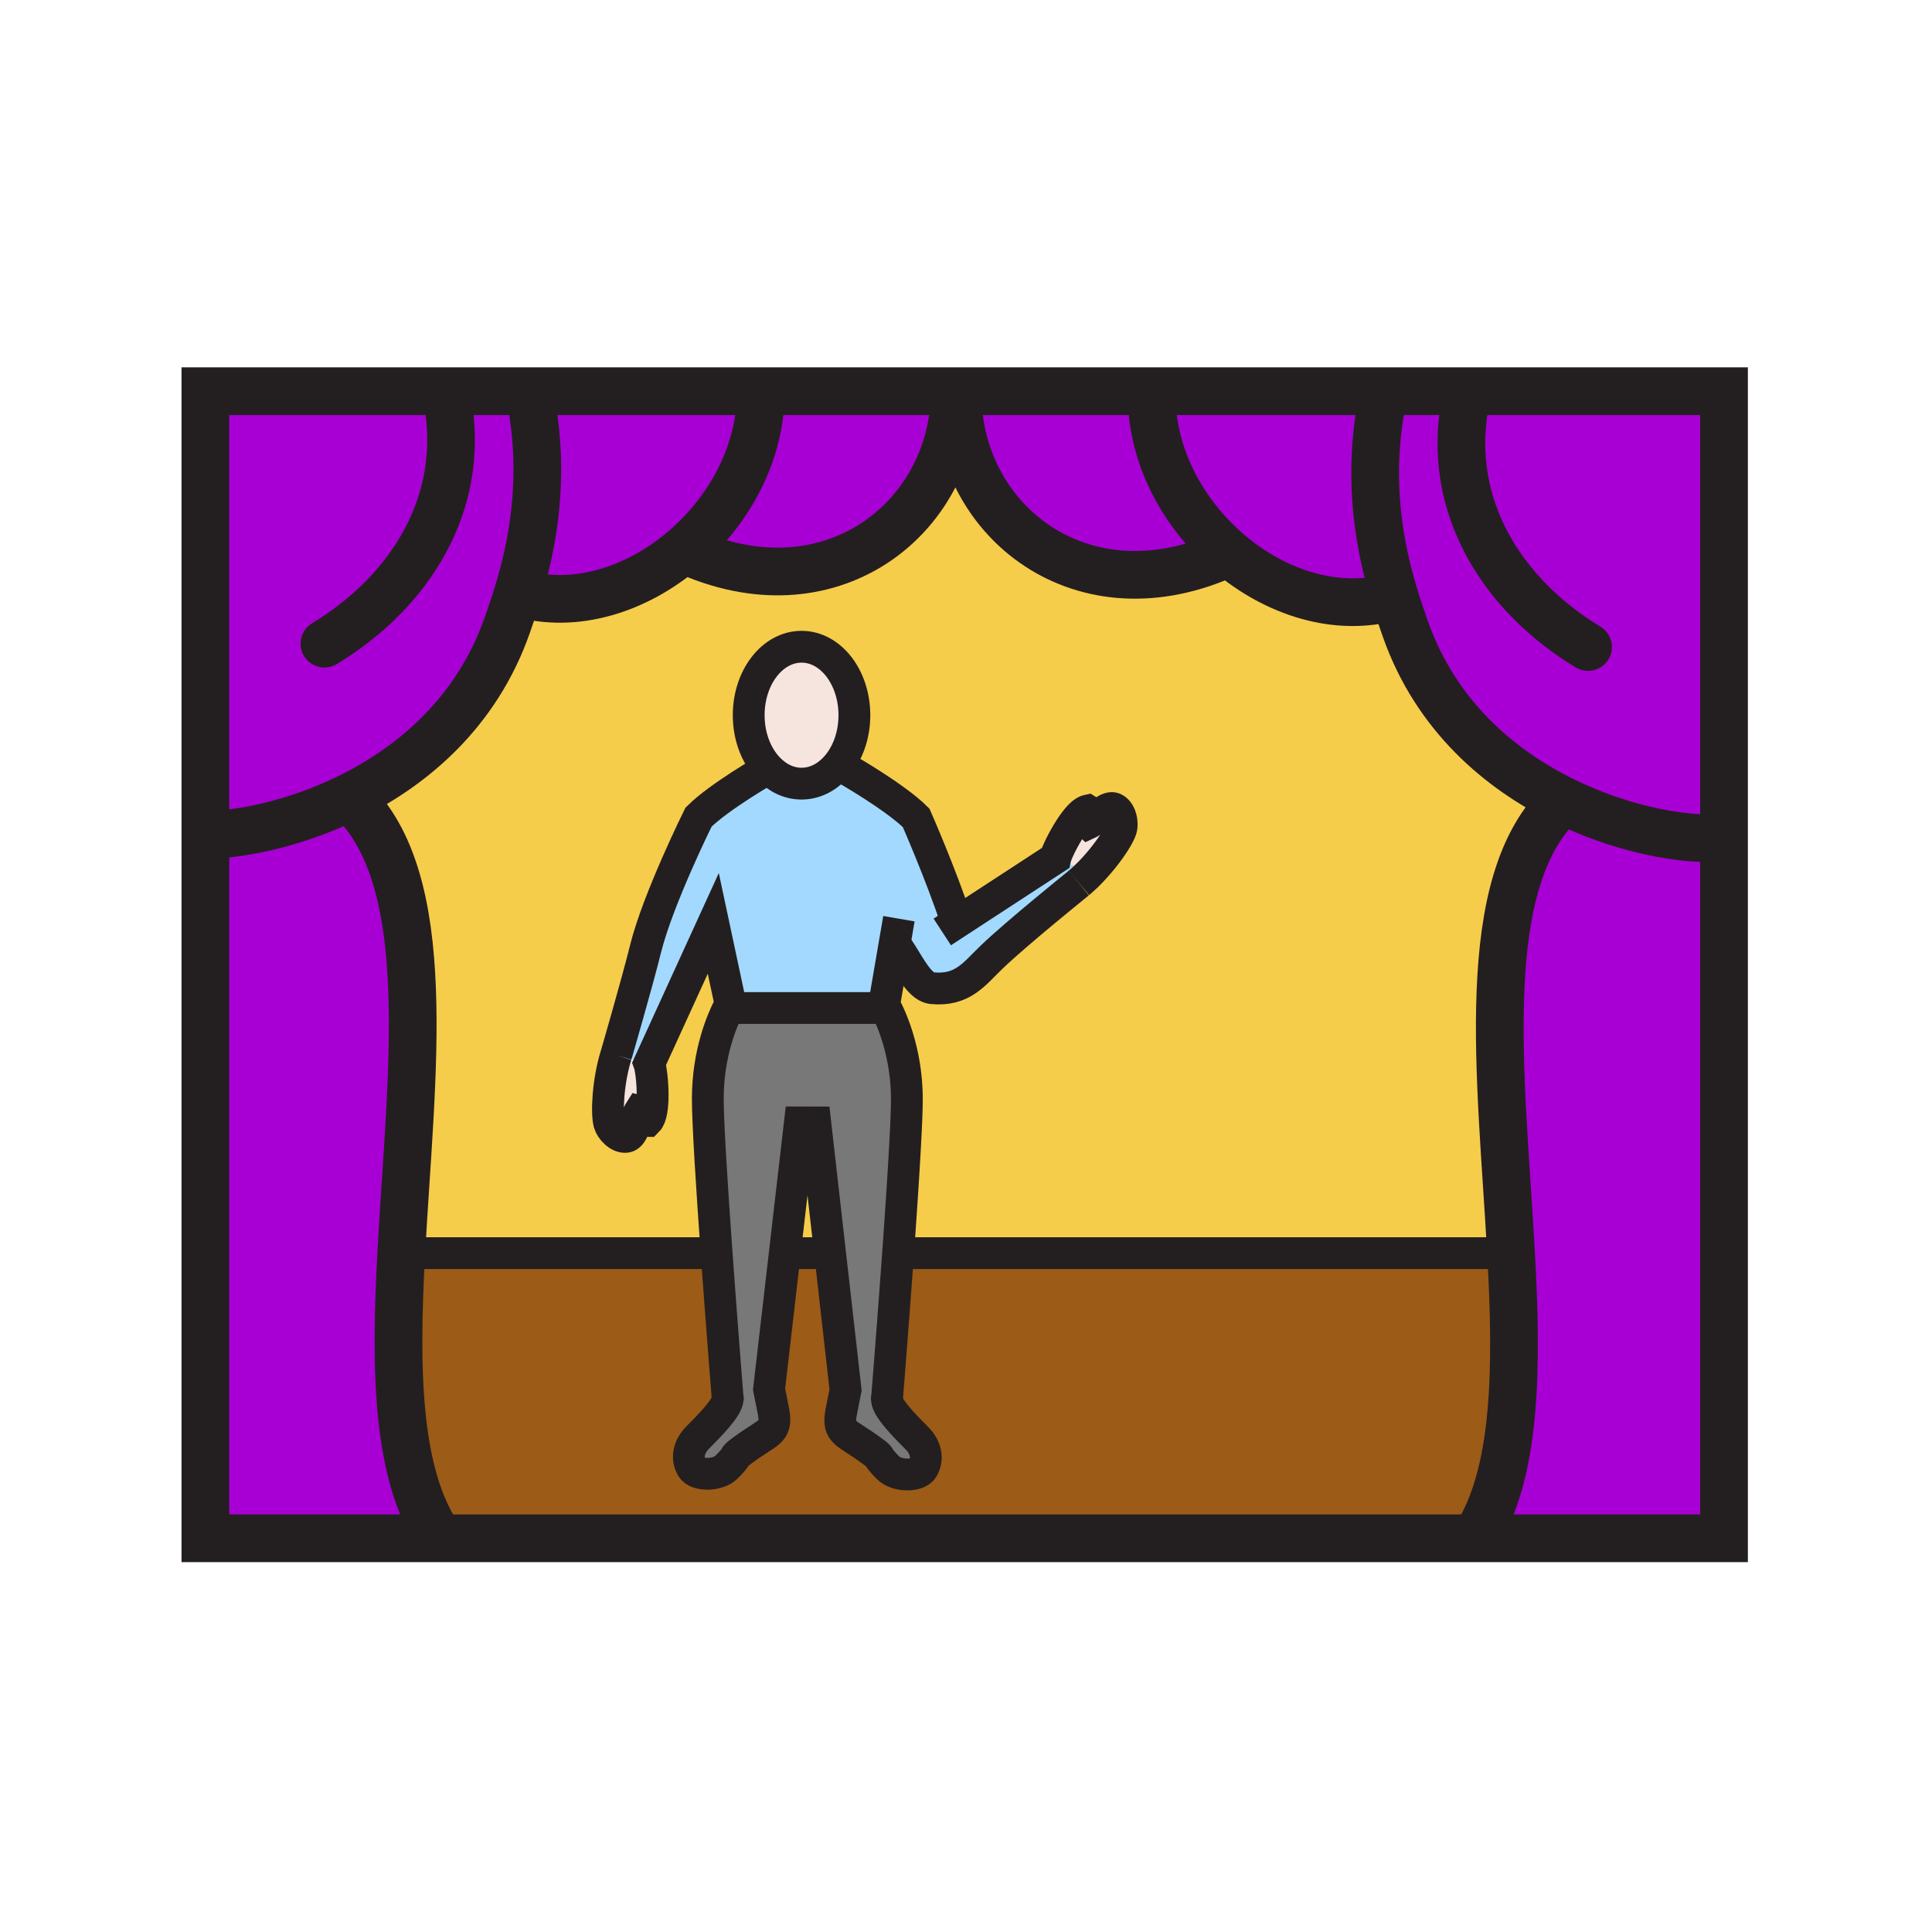 <?xml version="1.0"?><svg xmlns="http://www.w3.org/2000/svg" width="850.394" height="850.394" viewBox="0 0 850.394 850.394" overflow="visible"><path d="M613.8 262.4l-.53.16c-24.71 7.14-51.8-1.6-72.449-19.23-19.971-17.03-33.931-42.37-33.931-69.68v-1.47h251.96v504.91H649.18c18.521-28.31 18.71-75.3 15.931-125.5-4.301-77.91-15.771-163.57 23-199.18-27.96-13.74-56.08-37.37-69.511-75.56-1.46-4.15-3.14-8.99-4.8-14.45z" fill="#a800d4"></path><path d="M479.89 383.95c6.94-7.14 12.48-15.42 13.561-19.03.78-2.61-.101-7.6-3.021-9-3.22-1.57-8.399 5.08-11.29 6.42-1.96-1.92 1.29-4.5-.39-5.56-2.59.58-5.96 4.92-8.77 9.57-2.82 4.65-5.08 9.6-5.471 11.39l-43.34 28.28c-7.1-21.5-17.92-46.03-17.92-46.03-4.56-4.55-12.24-9.92-18.79-14.15-6.54-4.22-11.94-7.31-11.94-7.31l-4.91-.48c5.17-5.53 8.46-13.89 8.46-23.25 0-16.64-10.41-30.13-23.26-30.13s-23.26 13.49-23.26 30.13c0 9.46 3.36 17.9 8.63 23.42-.29.17-5.57 3.21-11.94 7.31-6.54 4.23-14.22 9.59-18.78 14.15 0 0-17.91 36.12-23.33 58.02-3.73 15.1-12.94 46.74-12.94 46.74-3.58 11.439-4.26 25.52-3 29.979.73 2.63 4.15 6.37 7.37 5.99 3.56-.391 4.37-8.79 6.1-11.46 2.69.56 1.32 4.49 3.31 4.49 1.72-1.721 2.3-6.46 2.3-11.421 0-5.869-.81-12.039-1.49-13.909l28.18-61.67 7.58 35.541s-.35.579-.92 1.699c-2.48 4.83-9.07 19.61-9.07 39.891 0 10.88 1.85 39.71 3.86 67.76l-3.78.26h-135.01c4.24-78.3 16.09-164.81-22.93-200.64 27.96-13.74 56.08-37.37 69.51-75.56 1.46-4.16 3.14-8.99 4.8-14.46l.54.17c24.7 7.14 51.78-1.6 72.44-19.23 63.95 29.68 118.29-13.36 119.24-68.23l1.35.01c0 55.56 54.75 99.63 119.25 69.68 20.649 17.63 47.739 26.37 72.449 19.23l.53-.16c1.66 5.46 3.34 10.3 4.8 14.45 13.431 38.19 41.551 61.82 69.511 75.56-38.771 35.61-27.301 121.27-23 199.18H398.96l-3.64-.25c2-27.96 3.84-56.6 3.84-67.46 0-20.72-6.89-35.7-9.23-40.189-.48-.921-.77-1.4-.77-1.4l4.61-26.86c5.01 6.04 9.98 18.919 16.56 19.54 13.5 1.261 18.54-6.399 26.21-13.74 11.229-10.75 38.34-32.58 38.34-32.58a69.142 69.142 0 0 0 5.01-4.701z" fill="#f6cc4b"></path><path d="M665.11 551.59c2.779 50.2 2.59 97.19-15.931 125.5H193.61c-19.3-27.87-19.73-74.979-16.99-125.5h135.01l3.78-.26c2.15 29.96 4.47 59.04 4.9 64.479-.35 3.921-7.55 11.271-13.22 16.95-3.79 3.79-5.16 8.94-2.52 13.32 2.19 3.62 11.47 3.45 15.18-.26 6.42-6.431 1.87-3.57 6.93-7.33 11.67-8.67 15.37-7.71 13.85-16.86l-2.02-10.149 6.98-60.381 4.25.49h15.62l6.83 60.2-2.01 10.15c-1.52 9.149 2.18 8.189 13.85 16.859 5.05 3.75.51.9 6.93 7.33 3.71 3.71 12.99 3.88 15.18.26 2.64-4.38 1.27-9.529-2.52-13.319-5.68-5.681-12.87-13.03-13.22-16.95.43-5.46 2.77-34.72 4.92-64.78l3.64.25h266.15z" fill="#9c5b16"></path><path d="M506.89 173.65c0 27.31 13.96 52.65 33.931 69.68-64.5 29.95-119.25-14.12-119.25-69.68l-1.35-.01c.01-.49.01-.97.01-1.46h86.66v1.47z" fill="#a800d4"></path><path d="M490.43 355.92c2.92 1.4 3.801 6.39 3.021 9-1.08 3.61-6.62 11.89-13.561 19.03l-15.38-6.21c.391-1.79 2.65-6.74 5.471-11.39 2.81-4.65 6.18-8.99 8.77-9.57 1.68 1.06-1.57 3.64.39 5.56 2.889-1.34 8.069-7.99 11.289-6.42z" fill="#f5e5de" class="aac-skin-fill"></path><path d="M421.17 406.02l43.34-28.28 15.38 6.21a68.7 68.7 0 0 1-5.01 4.7s-27.11 21.83-38.34 32.58c-7.67 7.34-12.71 15-26.21 13.74-6.58-.62-11.55-13.5-16.56-19.54l-4.61 26.86s.29.479.77 1.4h-65.07l-4.24-.011c.57-1.12.92-1.699.92-1.699l-7.58-35.541-28.18 61.67-14.59-3.67s9.21-31.641 12.94-46.74c5.42-21.9 23.33-58.02 23.33-58.02 4.56-4.56 12.24-9.92 18.78-14.15 6.37-4.1 11.65-7.14 11.94-7.31 3.99 4.2 9.08 6.71 14.63 6.71 5.63 0 10.78-2.58 14.8-6.88l4.91.48s5.4 3.09 11.94 7.31c6.55 4.23 14.23 9.6 18.79 14.15 0 .001 10.82 24.531 17.92 46.031z" fill="#a3d9ff"></path><path d="M420.23 172.18c0 .49 0 .97-.01 1.46-.95 54.87-55.29 97.91-119.24 68.23 19.97-17.03 33.94-42.37 33.94-69.69h85.31z" fill="#a800d4"></path><path d="M390.4 616.12c.35 3.92 7.54 11.27 13.22 16.95 3.79 3.79 5.16 8.939 2.52 13.319-2.19 3.62-11.47 3.45-15.18-.26-6.42-6.43-1.88-3.58-6.93-7.33-11.67-8.67-15.37-7.71-13.85-16.859l2.01-10.15-6.83-60.2-6.53-57.53-6.74-.02-6.6 57.06-6.98 60.381 2.02 10.149c1.52 9.15-2.18 8.19-13.85 16.86-5.06 3.76-.51.899-6.93 7.33-3.71 3.71-12.99 3.88-15.18.26-2.64-4.38-1.27-9.53 2.52-13.32 5.67-5.68 12.87-13.029 13.22-16.95-.43-5.439-2.75-34.52-4.9-64.479-2.01-28.05-3.86-56.88-3.86-67.76 0-20.28 6.59-35.061 9.07-39.891l4.24.011h65.07c2.34 4.489 9.23 19.47 9.23 40.189 0 10.86-1.84 39.5-3.84 67.46-2.15 30.06-4.49 59.32-4.92 64.78z" fill="#787878"></path><path d="M338.18 338.22c-5.27-5.52-8.63-13.96-8.63-23.42 0-16.64 10.41-30.13 23.26-30.13s23.26 13.49 23.26 30.13c0 9.36-3.29 17.72-8.46 23.25-4.02 4.3-9.17 6.88-14.8 6.88-5.55 0-10.64-2.51-14.63-6.71z" fill="#f5e5de" class="aac-skin-fill"></path><path fill="#f6cc4b" d="M358.83 494.06l6.53 57.53h-15.62l-4.25-.49 6.6-57.06z"></path><path d="M300.98 241.87c-20.66 17.63-47.74 26.37-72.44 19.23l-.54-.17c6.17-20.29 12.11-49.22 5.83-83.99v-4.76h101.09c0 27.32-13.97 52.66-33.94 69.69z" fill="#a800d4"></path><path d="M285.78 468.11c.68 1.87 1.49 8.04 1.49 13.909 0 4.961-.58 9.7-2.3 11.421-1.99 0-.62-3.931-3.31-4.49-1.73 2.67-2.54 11.069-6.1 11.46-3.22.38-6.64-3.36-7.37-5.99-1.26-4.46-.58-18.54 3-29.979l14.59 3.669z" fill="#f5e5de" class="aac-skin-fill"></path><path d="M233.83 176.94c6.28 34.77.34 63.7-5.83 83.99-1.66 5.47-3.34 10.3-4.8 14.46-13.43 38.19-41.55 61.82-69.51 75.56-24.56 12.08-49 16.53-63.29 16.53v-195.3h143.43v4.76z" fill="#a800d4"></path><path d="M193.61 677.09H90.4V367.48c14.29 0 38.73-4.45 63.29-16.53 39.02 35.83 27.17 122.34 22.93 200.64-2.74 50.52-2.31 97.63 16.99 125.5z" fill="#a800d4"></path><g fill="none" stroke="#231f20"><path stroke-width="21" d="M506.89 172.18h251.96v504.91H90.4V172.18H420.23z"></path><path d="M233.83 176.94c6.28 34.77.34 63.7-5.83 83.99-1.66 5.47-3.34 10.3-4.8 14.46-13.43 38.19-41.55 61.82-69.51 75.56-24.56 12.08-49 16.53-63.29 16.53" stroke-width="21"></path><path d="M153.69 350.95c39.02 35.83 27.17 122.34 22.93 200.64-2.74 50.521-2.31 97.63 16.99 125.5M228.54 261.1c24.7 7.14 51.78-1.6 72.44-19.23 19.97-17.03 33.94-42.37 33.94-69.69" stroke-width="21"></path><path d="M300.96 241.86c.01 0 .01.01.02.01 63.95 29.68 118.29-13.36 119.24-68.23.01-.49.01-.97.01-1.46" stroke-width="21"></path><path d="M196.78 175.36c8.9 46.21-16.7 85.45-53.98 107.96" stroke-width="21" stroke-linecap="round" stroke-linejoin="round"></path><path d="M607.98 178.41c-6.29 34.77-.351 63.71 5.819 83.99 1.66 5.46 3.34 10.3 4.8 14.45 13.431 38.19 41.551 61.82 69.511 75.56 24.569 12.08 49.01 16.53 63.29 16.53" stroke-width="21"></path><path d="M688.11 352.41c-38.771 35.61-27.301 121.27-23 199.18 2.779 50.2 2.59 97.19-15.931 125.5-.319.49-.649.98-.979 1.46M613.27 262.56c-24.71 7.14-51.8-1.6-72.449-19.23-19.971-17.03-33.931-42.37-33.931-69.68" stroke-width="21"></path><path d="M540.84 243.32c-.01 0-.01.01-.02.01-64.5 29.95-119.25-14.12-119.25-69.68" stroke-width="21"></path><path d="M645.02 176.82c-8.89 46.22 16.7 85.46 53.98 107.97" stroke-width="21" stroke-linecap="round" stroke-linejoin="round"></path><path stroke-width="14" d="M398.96 551.59H665.1M349.74 551.59h15.62M176.63 551.59h135M338.18 338.22c-5.27-5.52-8.63-13.96-8.63-23.42 0-16.64 10.41-30.13 23.26-30.13s23.26 13.49 23.26 30.13c0 9.36-3.29 17.72-8.46 23.25-4.02 4.3-9.17 6.88-14.8 6.88-5.55 0-10.64-2.51-14.63-6.71z"></path><path d="M271.19 464.44s9.21-31.641 12.94-46.74c5.42-21.9 23.33-58.02 23.33-58.02 4.56-4.56 12.24-9.92 18.78-14.15 6.37-4.1 11.65-7.14 11.94-7.31h.01M320.39 616.72s-.03-.31-.08-.91c-.43-5.439-2.75-34.52-4.9-64.479-2.01-28.05-3.86-56.88-3.86-67.76 0-20.28 6.59-35.061 9.07-39.891.57-1.12.92-1.699.92-1.699l-7.58-35.541-28.18 61.67c.68 1.87 1.49 8.04 1.49 13.909 0 4.961-.58 9.7-2.3 11.421-1.99 0-.62-3.931-3.31-4.49-1.73 2.67-2.54 11.069-6.1 11.46-3.22.38-6.64-3.36-7.37-5.99-1.26-4.46-.58-18.54 3-29.979M421.17 406.02c-7.1-21.5-17.92-46.03-17.92-46.03-4.56-4.55-12.24-9.92-18.79-14.15-6.54-4.22-11.94-7.31-11.94-7.31" stroke-width="14"></path><path d="M474.88 388.65s-27.11 21.83-38.34 32.58c-7.67 7.34-12.71 15-26.21 13.74-6.58-.62-11.55-13.5-16.56-19.54-.24-.3-.49-.59-.74-.85" stroke-width="14"></path><path d="M414.75 410.21l6.42-4.19 43.34-28.28c.391-1.79 2.65-6.74 5.471-11.39 2.81-4.65 6.18-8.99 8.77-9.57 1.68 1.06-1.57 3.64.39 5.56 2.891-1.34 8.07-7.99 11.29-6.42 2.92 1.4 3.801 6.39 3.021 9-1.08 3.61-6.62 11.89-13.561 19.03a68.7 68.7 0 0 1-5.01 4.7M390.32 617.03s.03-.311.08-.91c.43-5.46 2.77-34.72 4.92-64.78 2-27.96 3.84-56.6 3.84-67.46 0-20.72-6.89-35.7-9.23-40.189-.48-.921-.77-1.4-.77-1.4l4.61-26.86 1.9-11.05" stroke-width="14"></path><path d="M390.42 615.34c-.05.24-.05.5-.02.78.35 3.92 7.54 11.27 13.22 16.95 3.79 3.79 5.16 8.939 2.52 13.319-2.19 3.62-11.47 3.45-15.18-.26-6.42-6.43-1.88-3.58-6.93-7.33-11.67-8.67-15.37-7.71-13.85-16.859l2.01-10.15-6.83-60.2-6.53-57.53-6.74-.02-6.6 57.06-6.98 60.381 2.02 10.149c1.52 9.15-2.18 8.19-13.85 16.86-5.06 3.76-.51.899-6.93 7.33-3.71 3.71-12.99 3.88-15.18.26-2.64-4.38-1.27-9.53 2.52-13.32 5.67-5.68 12.87-13.029 13.22-16.95.03-.279.03-.54-.02-.779M324.86 443.69h65.07" stroke-width="14"></path></g><path fill="none" d="M0 0h850.394v850.394H0z"></path></svg>